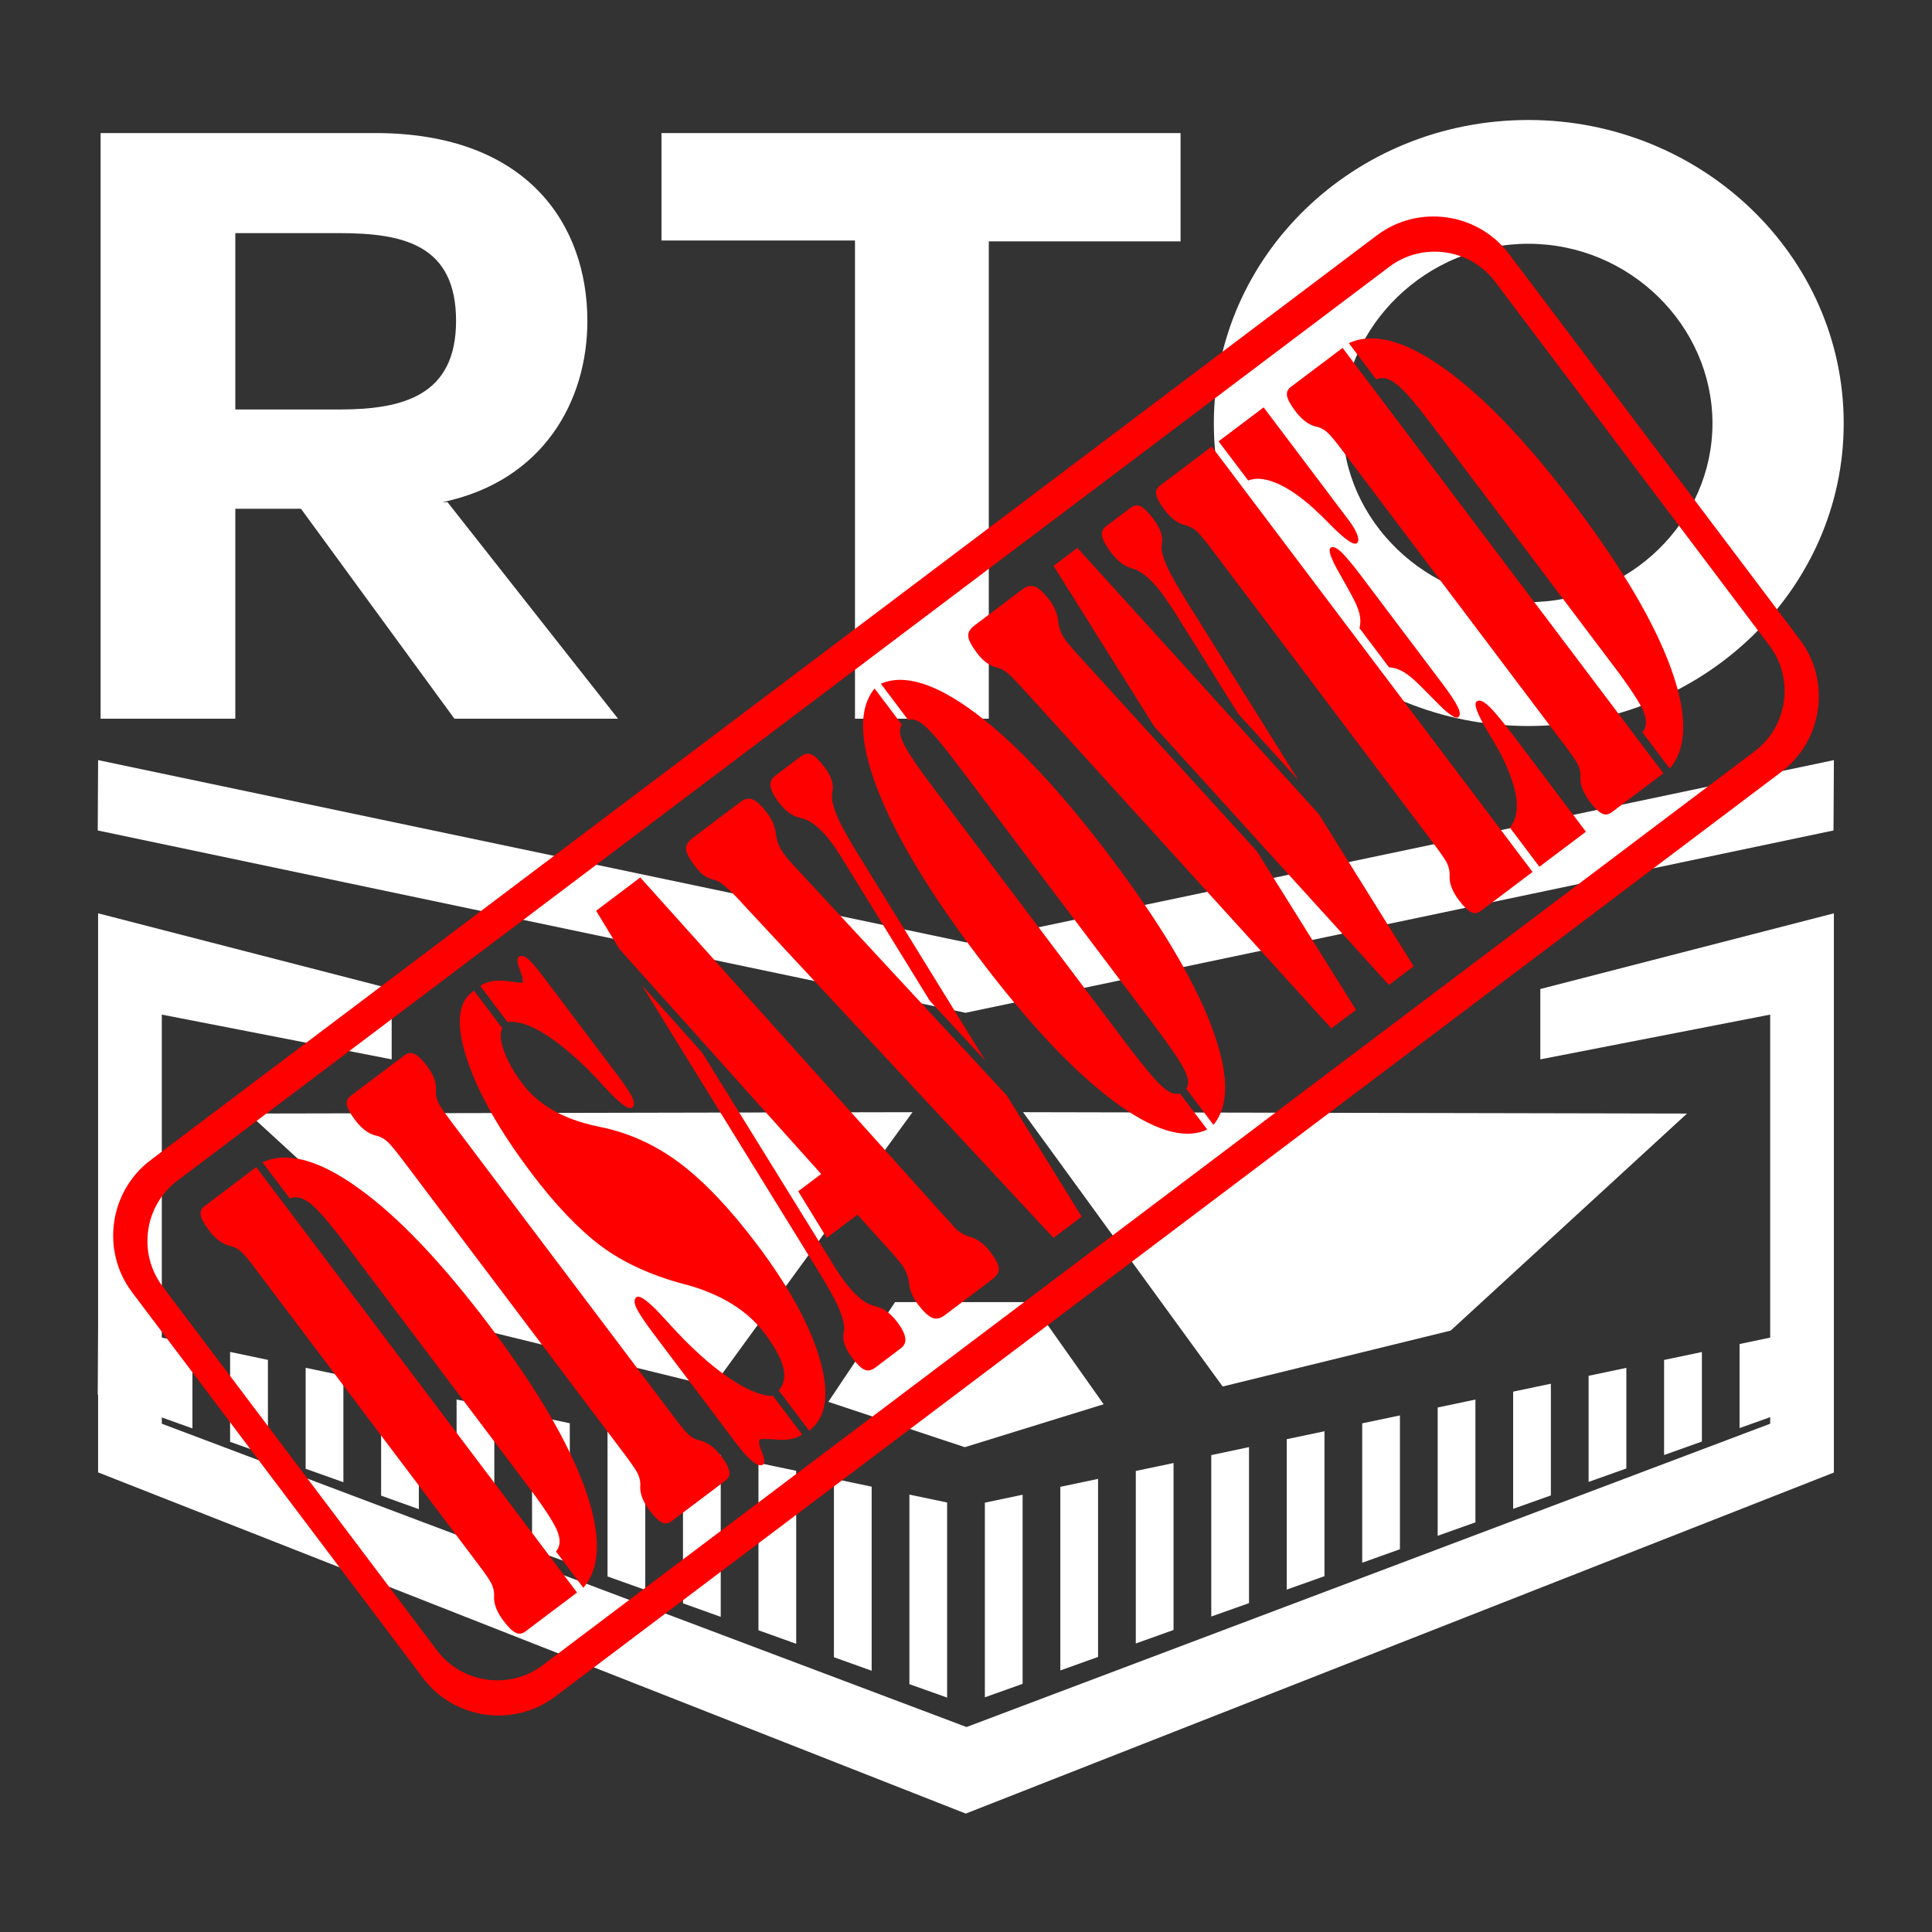 <?xml version="1.0" encoding="UTF-8"?>
<!DOCTYPE svg PUBLIC "-//W3C//DTD SVG 1.1//EN" "http://www.w3.org/Graphics/SVG/1.1/DTD/svg11.dtd">
<!-- Creator: CorelDRAW 2019 (64-Bit) -->
<svg xmlns="http://www.w3.org/2000/svg" xml:space="preserve" width="256px" height="256px" version="1.1" style="shape-rendering:geometricPrecision; text-rendering:geometricPrecision; image-rendering:optimizeQuality; fill-rule:evenodd; clip-rule:evenodd"
viewBox="0 0 256 256"
 xmlns:xlink="http://www.w3.org/1999/xlink"
 xmlns:xodm="http://www.corel.com/coreldraw/odm/2003">
 <rect x="0" y="0" width="256" height="256" fill="#333333" stroke="none"/>
 <defs>
  <style type="text/css">
   <![CDATA[
    .fil0 {fill:none}
    .fil1 {fill:white}
    .fil2 {fill:red;fill-rule:nonzero}
   ]]>
  </style>
 </defs>
 <g id="Layer_x0020_1">
  <rect class="fil0" width="256" height="256"/>
  <path class="fil1" d="M13 121.02l38.9 10.03 0 9.32 -30.46 -5.93 0 42.8 4.06 0.85 0 11.18 -4.06 -1.45 0 0.83 106.63 40.19 106.49 -40.19 0 -0.87 -4.06 1.45 0 -11.14 4.06 -0.85 0 -42.8 -30.46 5.93 0 -9.32 38.9 -10.03 0 54.45 0 19.65 -115.03 45.19 -114.97 -45.21 0 -10.29 -0.05 -0.02 0.05 -9.32 0 -54.45zm45.63 -54.48c13.44,-2.83 19.2,-13.48 19.2,-24.02 0,-12.61 -7.8,-24.89 -28.13,-24.89l-36.37 0 0 77.6 17.85 0 0 -27.82 8.7 0 20.33 27.82 21.68 0 -22.59 -28.69 -0.67 0zm-13.67 -35.65c8.47,0 15.47,1.52 15.47,11.63 0,9.89 -7,11.74 -15.47,11.74l-13.78 0 0 -23.37 13.78 0zm68.33 64.34l17.73 0 0 -63.25 25.41 0 0 -14.35 -68.78 0 0 14.24 25.64 0 0 63.36zm131.01 -39.13c0,-22.27 -18.86,-40.2 -41.79,-40.2 -23.04,0 -41.67,17.93 -41.67,40.2 0,22.17 18.63,40.1 41.67,40.1 22.93,0 41.79,-17.93 41.79,-40.1zm-41.79 -23.8c13.45,0 24.4,10.87 24.4,23.8 0,12.94 -10.95,23.69 -24.4,23.69 -13.44,0 -24.62,-10.75 -24.62,-23.69 0,-12.93 11.18,-23.8 24.62,-23.8zm-66.95 115.07l87.98 0.18 -31.32 28.76 -30.21 7.41 -26.45 -36.35zm-105.07 43.68l5.01 1.78 0 -12.64 -5.01 -1.05 0 11.91zm10.01 3.57l5 1.78 0 -14.11 -5 -1.05 0 13.38zm10 3.56l5 1.79 0 -15.58 -5 -1.05 0 14.84zm10 3.57l5 1.79 0 -17.05 -5 -1.05 0 16.31zm10 3.57l5 1.79 0 -18.52 -5 -1.05 0 17.78zm10 3.57l5 1.78 0 -19.98 -5 -1.05 0 19.25zm10 3.56l5 1.79 0 -21.45 -5 -1.05 0 20.71zm10 3.57l5 1.79 0 -22.92 -5 -1.05 0 22.18zm10 3.57l5 1.79 0 -24.39 -5 -1.05 0 23.65zm10 3.57l5 1.78 0 -25.85 -5 -1.05 0 25.12zm10 1.74l5 -1.78 0 -25.06 -5 1.05 0 25.79zm10 -3.56l5 -1.79 0 -23.59 -5 1.05 0 24.33zm10 -3.57l5 -1.79 0 -22.12 -5 1.05 0 22.86zm10 -3.57l5 -1.78 0 -20.67 -5 1.06 0 21.39zm10 -3.57l5 -1.78 0 -19.2 -5 1.05 0 19.93zm10 -3.56l5 -1.79 0 -17.73 -5 1.05 0 18.47zm10 -3.57l5 -1.78 0 -16.27 -5 1.05 0 17zm10 -3.57l5 -1.78 0 -14.8 -5 1.05 0 15.53zm10 -3.57l5 -1.78 0 -13.33 -5 1.05 0 14.06zm10 -3.56l5.01 -1.79 0 -11.86 -5.01 1.05 0 12.6zm-110.74 -7.05l18.08 6.01 18.4 -5.69 -9.56 -13.53 -18.08 0 -8.84 13.21zm11.15 -38.38l-87.97 0.18 31.31 28.76 30.21 7.41 26.45 -36.35zm-107.91 -46.65l115.04 24.16 114.96 -24.16 -0.05 9.32 -115.01 24.16 -114.99 -24.16 0.05 -9.32z"/>
  <path class="fil2" d="M77.29 210.39l-3.62 -4.81c0.59,-0.67 0.63,-1.6 0.15,-2.76 -0.48,-1.16 -1.79,-3.16 -3.93,-5.99l-24.1 -31.97c-2.14,-2.83 -3.7,-4.64 -4.69,-5.41 -0.99,-0.78 -1.89,-1 -2.69,-0.63l-3.63 -4.8c3.23,-1.49 7.46,-0.37 12.72,3.42 5.25,3.76 11.01,9.81 17.31,18.15 6.29,8.35 10.52,15.55 12.7,21.63 2.18,6.1 2.11,10.48 -0.22,13.17zm-55.75 -39.94c-3.31,-4.39 -2.43,-10.69 1.96,-14l160.59 -121.1c4.39,-3.31 10.69,-2.43 14,1.96l36.37 48.24c3.32,4.39 2.43,10.69 -1.96,14l-160.59 121.1c-4.39,3.31 -10.69,2.43 -14,-1.96l-36.37 -48.24zm160.9 -139.26l-162.49 122.54c-5.48,4.14 -6.59,12.01 -2.45,17.5l38.55 51.12c4.14,5.49 12.02,6.6 17.51,2.46l162.49 -122.54c5.48,-4.14 6.59,-12.02 2.45,-17.5l-38.55 -51.12c-4.14,-5.49 -12.02,-6.6 -17.51,-2.46zm-112.84 185c-0.42,0.31 -0.85,0.37 -1.29,0.14 -0.44,-0.21 -0.97,-0.73 -1.6,-1.57 -0.85,-1.12 -1.26,-2.16 -1.25,-3.11 0.02,-0.2 0.02,-0.37 0.01,-0.49 -0.02,-0.46 -0.15,-0.93 -0.39,-1.39 -0.23,-0.46 -0.81,-1.3 -1.73,-2.52l-0.49 -0.65 -28.89 -38.31c-0.92,-1.23 -1.57,-2.01 -1.94,-2.36 -0.39,-0.36 -0.8,-0.61 -1.24,-0.76 -0.11,-0.04 -0.27,-0.08 -0.47,-0.12 -0.92,-0.25 -1.8,-0.92 -2.62,-2.01 -0.65,-0.87 -1.02,-1.54 -1.1,-2.01 -0.09,-0.5 0.08,-0.9 0.5,-1.21l6.85 -5.17 42.51 56.37 -6.86 5.17zm-15.97 -76.38c0.43,-0.32 0.87,-0.36 1.32,-0.14 0.46,0.22 1,0.75 1.63,1.58 0.83,1.09 1.22,2.11 1.19,3.04 -0.02,0.24 -0.01,0.42 -0.01,0.54 0.02,0.47 0.16,0.93 0.39,1.4 0.24,0.45 0.81,1.29 1.73,2.51l0.5 0.66 29.01 38.47c0.8,1.06 1.37,1.76 1.7,2.08 0.33,0.33 0.66,0.56 1,0.72 0.16,0.07 0.4,0.14 0.69,0.21 1.02,0.26 1.95,0.95 2.81,2.1 0.61,0.81 0.96,1.47 1.05,1.96 0.08,0.5 -0.08,0.92 -0.5,1.24l-7.17 5.4c-0.42,0.32 -0.85,0.37 -1.3,0.14 -0.43,-0.21 -0.96,-0.73 -1.59,-1.57 -0.85,-1.11 -1.26,-2.16 -1.25,-3.11 0.02,-0.2 0.02,-0.37 0.01,-0.49 -0.02,-0.46 -0.15,-0.92 -0.39,-1.39 -0.23,-0.45 -0.81,-1.29 -1.73,-2.52l-0.49 -0.65 -28.89 -38.31c-0.93,-1.22 -1.58,-2.01 -1.95,-2.35 -0.38,-0.36 -0.79,-0.61 -1.23,-0.76 -0.11,-0.05 -0.27,-0.09 -0.47,-0.13 -0.92,-0.25 -1.8,-0.92 -2.62,-2.01 -0.65,-0.87 -1.02,-1.53 -1.1,-2.01 -0.1,-0.49 0.07,-0.89 0.49,-1.21l7.17 -5.4zm13.62 -4.38l-3.62 -4.79c0.85,-0.6 1.98,-0.82 3.39,-0.66 1.4,0.18 2.12,0.26 2.14,0.25 0.21,-0.16 0.12,-0.72 -0.26,-1.69 -0.38,-0.96 -0.44,-1.55 -0.17,-1.75 0.3,-0.23 0.68,-0.15 1.13,0.19 0.46,0.35 1.11,1.09 1.96,2.22l9.96 13.2c1.09,1.45 1.77,2.48 2.03,3.1 0.27,0.61 0.25,1.04 -0.05,1.27 -0.45,0.34 -1.62,-0.53 -3.53,-2.6 -0.88,-0.96 -1.6,-1.72 -2.13,-2.26 -2.25,-2.25 -4.31,-3.93 -6.17,-5.05 -1.88,-1.12 -3.44,-1.6 -4.68,-1.43zm39.96 54.15l-4.03 -5.35c0.71,-0.79 0.91,-1.79 0.61,-3.03 -0.31,-1.23 -1.14,-2.75 -2.49,-4.55 -2.26,-2.99 -5.68,-5.11 -10.26,-6.4 -0.16,-0.04 -0.28,-0.07 -0.36,-0.08 -4.47,-1.2 -8.18,-2.91 -11.13,-5.13 -2.94,-2.23 -6,-5.44 -9.18,-9.66 -4.2,-5.57 -7.05,-10.61 -8.5,-15.06 -1.47,-4.47 -1.23,-7.43 0.7,-8.88l0.23 -0.18 3.74 4.95c-0.32,0.72 -0.23,1.78 0.27,3.13 0.5,1.36 1.31,2.78 2.42,4.26 2.14,2.83 5.45,4.72 9.94,5.65 0.33,0.08 0.58,0.13 0.76,0.16 3.72,0.82 7.17,2.44 10.33,4.85 3.18,2.43 6.51,5.95 10.03,10.61 4.3,5.71 7.09,10.82 8.38,15.36 1.28,4.53 0.8,7.65 -1.46,9.35zm-4.77 -4.6l3.85 5.11c-0.8,0.56 -1.9,0.78 -3.3,0.67 -1.41,-0.11 -2.17,-0.12 -2.27,-0.04 -0.24,0.18 -0.16,0.73 0.22,1.65 0.38,0.92 0.44,1.48 0.17,1.69 -0.29,0.21 -0.73,0.09 -1.33,-0.36 -0.6,-0.46 -1.29,-1.21 -2.1,-2.28l-11.08 -14.69c-1.2,-1.6 -1.96,-2.74 -2.28,-3.43 -0.32,-0.7 -0.31,-1.17 0.02,-1.42 0.46,-0.34 1.71,0.63 3.78,2.92 1,1.1 1.81,1.97 2.4,2.57 2.38,2.42 4.61,4.29 6.71,5.62 2.1,1.35 3.83,2 5.21,1.99zm11.18 -24.03l-4.07 3.07 -3.78 -6.17 3.04 -2.29 -26.74 -29.81 -3.08 -5.07 5.85 -4.41 39.95 44.5c0.24,0.26 0.51,0.55 0.83,0.9 0.31,0.33 0.5,0.54 0.55,0.61 0.59,0.78 1.39,1.33 2.39,1.62 1.01,0.31 1.9,0.97 2.66,1.98 0.7,0.93 1.08,1.65 1.13,2.16 0.06,0.52 -0.24,1.01 -0.87,1.48l-6.32 4.77c-0.57,0.43 -1.13,0.54 -1.66,0.31 -0.54,-0.24 -1.16,-0.83 -1.89,-1.79 -0.66,-0.88 -1.05,-1.8 -1.15,-2.74 -0.09,-0.93 -0.46,-1.82 -1.08,-2.65 -0.08,-0.11 -0.22,-0.27 -0.43,-0.51 -0.19,-0.23 -0.44,-0.53 -0.75,-0.88l-4.58 -5.08zm-20.58 -21.47l17.24 27.87c0.27,0.45 0.54,0.89 0.82,1.31 0.29,0.42 0.57,0.82 0.84,1.18 0.65,0.86 1.28,1.56 1.89,2.08 0.6,0.52 1.16,0.86 1.67,1.01 0.23,0.08 0.47,0.15 0.75,0.23 0.92,0.24 1.8,0.92 2.64,2.02 0.63,0.84 0.98,1.54 1.06,2.1 0.08,0.56 -0.11,1.02 -0.59,1.38l-3.4 2.57c-0.5,0.37 -0.97,0.46 -1.42,0.26 -0.46,-0.22 -1.02,-0.76 -1.68,-1.64 -0.89,-1.18 -1.25,-2.25 -1.08,-3.19 0.06,-0.38 0.09,-0.68 0.07,-0.91 -0.08,-0.76 -0.36,-1.67 -0.84,-2.73 -0.48,-1.04 -1.28,-2.48 -2.4,-4.3l-23.57 -38.19 8 8.95zm40.36 5.67l9.93 16.06 -3.73 2.82 -41.14 -44.21c-0.09,-0.1 -0.23,-0.25 -0.39,-0.43 -1.56,-1.69 -2.68,-2.62 -3.37,-2.79 -0.62,-0.14 -1.12,-0.36 -1.49,-0.65 -0.37,-0.28 -0.75,-0.68 -1.15,-1.22 -0.71,-0.93 -1.09,-1.66 -1.15,-2.18 -0.05,-0.53 0.24,-1.04 0.88,-1.52l6.32 -4.77c0.58,-0.43 1.13,-0.54 1.67,-0.31 0.54,0.24 1.16,0.83 1.88,1.79 0.66,0.86 1.03,1.77 1.15,2.75 0.11,0.98 0.48,1.88 1.14,2.75 0.15,0.2 0.3,0.4 0.46,0.59 0.16,0.19 0.39,0.44 0.67,0.75l28.32 30.57zm-10.18 -12.52l-11.39 -18.48c-0.28,-0.47 -0.56,-0.92 -0.87,-1.38 -0.3,-0.46 -0.57,-0.84 -0.81,-1.16 -0.64,-0.85 -1.27,-1.55 -1.89,-2.06 -0.61,-0.52 -1.18,-0.87 -1.71,-1.03 -0.19,-0.06 -0.45,-0.14 -0.76,-0.22 -0.9,-0.22 -1.76,-0.88 -2.59,-1.97 -0.64,-0.85 -1,-1.56 -1.1,-2.14 -0.08,-0.56 0.12,-1.02 0.59,-1.38l3.41 -2.57c0.5,-0.38 0.98,-0.47 1.44,-0.25 0.46,0.19 1.03,0.75 1.72,1.67 0.87,1.15 1.23,2.22 1.05,3.17 -0.07,0.39 -0.1,0.7 -0.07,0.97 0.08,0.75 0.37,1.66 0.85,2.72 0.48,1.06 1.26,2.47 2.34,4.23l17.13 27.79 -7.34 -7.91zm29.68 3.18l-25.63 -33.98c-2.16,-2.88 -3.71,-4.73 -4.63,-5.55 -0.91,-0.81 -1.68,-1.11 -2.31,-0.89l-3.61 -4.79c3.11,-1.36 7.33,-0.03 12.65,3.97 5.33,4.02 11.24,10.33 17.74,18.96 6.5,8.62 10.95,16.04 13.35,22.27 2.38,6.21 2.5,10.63 0.33,13.25l-3.61 -4.79c0.39,-0.55 0.32,-1.37 -0.22,-2.47 -0.53,-1.1 -1.89,-3.1 -4.06,-5.98zm-3.52 2.66c2.13,2.82 3.67,4.66 4.61,5.5 0.93,0.84 1.72,1.14 2.36,0.91l3.61 4.79c-3.06,1.42 -7.27,0.1 -12.61,-3.93 -5.35,-4.04 -11.27,-10.37 -17.77,-18.99 -6.51,-8.62 -10.95,-16.04 -13.35,-22.27 -2.38,-6.22 -2.5,-10.64 -0.34,-13.25l3.61 4.79c-0.39,0.55 -0.32,1.39 0.23,2.52 0.55,1.13 1.88,3.11 4.02,5.94l25.63 33.99zm22.66 -35.1l-8 -8.83 -8.41 -13.47c-0.29,-0.45 -0.57,-0.88 -0.89,-1.33 -0.3,-0.44 -0.59,-0.85 -0.86,-1.21 -0.61,-0.81 -1.2,-1.46 -1.77,-1.97 -0.57,-0.5 -1.14,-0.87 -1.7,-1.11 -0.17,-0.06 -0.4,-0.14 -0.68,-0.22 -0.88,-0.28 -1.71,-0.96 -2.54,-2.05 -0.65,-0.87 -1.03,-1.56 -1.15,-2.12 -0.1,-0.55 0.06,-0.98 0.48,-1.3l3.28 -2.47c0.46,-0.35 0.91,-0.42 1.36,-0.19 0.43,0.21 0.99,0.77 1.69,1.69 0.88,1.17 1.25,2.21 1.12,3.12 -0.06,0.37 -0.07,0.68 -0.05,0.89 0.09,0.7 0.38,1.57 0.86,2.57 0.48,1.01 1.31,2.45 2.48,4.35l14.78 23.65zm15.28 24.67l-3.28 2.47 -31.12 -34.27 -13.32 -21.26 3.16 -2.38 31.98 35.26 12.58 20.18zm-20.79 -15.26l13.15 21.03 -3.27 2.46 -40.57 -44.68c-1.15,-1.26 -1.91,-2.05 -2.3,-2.38 -0.38,-0.32 -0.76,-0.53 -1.13,-0.67 -0.08,-0.02 -0.22,-0.06 -0.43,-0.12 -0.9,-0.23 -1.75,-0.86 -2.51,-1.88 -0.74,-0.97 -1.12,-1.7 -1.17,-2.21 -0.06,-0.52 0.23,-1.01 0.86,-1.48l6.33 -4.77c0.58,-0.44 1.15,-0.55 1.68,-0.33 0.55,0.23 1.18,0.82 1.9,1.78 0.67,0.89 1.04,1.8 1.14,2.75 0.09,0.96 0.45,1.85 1.08,2.68 0.12,0.16 0.29,0.36 0.49,0.6 0.22,0.26 0.45,0.52 0.71,0.82l24.04 26.4zm17.52 -24.36l-3.91 -5.19c0.16,-0.64 0.15,-1.3 -0.02,-1.97 -0.18,-0.68 -0.53,-1.5 -1.07,-2.47 -0.39,-0.72 -0.91,-1.67 -1.56,-2.8 -1.15,-2 -1.54,-3.13 -1.17,-3.41 0.28,-0.21 0.71,-0.05 1.31,0.48 0.59,0.54 1.49,1.61 2.71,3.22l10.68 14.17c1.1,1.45 1.81,2.52 2.14,3.21 0.33,0.7 0.36,1.15 0.08,1.36 -0.38,0.29 -1.37,-0.41 -2.96,-2.05 -0.88,-0.9 -1.61,-1.62 -2.19,-2.2 -0.81,-0.81 -1.53,-1.4 -2.14,-1.75 -0.61,-0.36 -1.25,-0.56 -1.9,-0.6zm19.93 26.43l-3.91 -5.19c0.72,-0.87 1.01,-2.04 0.89,-3.51 -0.13,-1.47 -0.7,-3.27 -1.7,-5.42 -0.35,-0.78 -1.02,-1.97 -1.99,-3.55 -1.5,-2.5 -2.04,-3.91 -1.61,-4.23 0.35,-0.27 0.89,-0.07 1.61,0.62 0.72,0.67 1.96,2.17 3.73,4.51l9.14 12.13 -6.16 4.64zm-7.77 5.86c-0.42,0.32 -0.85,0.37 -1.3,0.15 -0.43,-0.22 -0.96,-0.74 -1.6,-1.58 -0.84,-1.11 -1.25,-2.14 -1.23,-3.09 0.01,-0.22 0.01,-0.39 0,-0.5 -0.02,-0.47 -0.16,-0.93 -0.38,-1.39 -0.24,-0.46 -0.82,-1.3 -1.73,-2.51l-0.5 -0.67 -28.9 -38.32c-0.93,-1.23 -1.58,-2.01 -1.95,-2.36 -0.37,-0.34 -0.78,-0.59 -1.22,-0.74 -0.11,-0.05 -0.28,-0.09 -0.48,-0.14 -0.92,-0.25 -1.79,-0.91 -2.61,-2 -0.66,-0.87 -1.02,-1.53 -1.1,-2.01 -0.1,-0.49 0.07,-0.89 0.49,-1.21l6.86 -5.17 42.51 56.37 -6.86 5.17zm-34.74 -62.23l5.97 -4.5 11.31 15c0.54,0.72 0.91,1.36 1.1,1.9 0.19,0.55 0.18,0.91 -0.06,1.09 -0.42,0.32 -1.59,-0.49 -3.5,-2.43 -1.24,-1.26 -2.21,-2.18 -2.89,-2.75 -1.65,-1.4 -3.17,-2.36 -4.55,-2.89 -1.37,-0.53 -2.52,-0.6 -3.46,-0.23l-3.92 -5.19zm59.77 43.36l-3.62 -4.81c0.58,-0.67 0.62,-1.6 0.15,-2.76 -0.48,-1.16 -1.79,-3.16 -3.93,-5.99l-24.11 -31.97c-2.13,-2.83 -3.7,-4.64 -4.69,-5.41 -0.99,-0.78 -1.89,-1 -2.69,-0.63l-3.62 -4.8c3.23,-1.49 7.46,-0.36 12.71,3.41 5.25,3.77 11.02,9.82 17.31,18.16 6.29,8.35 10.52,15.55 12.7,21.63 2.19,6.1 2.11,10.48 -0.21,13.17zm-7.69 5.8c-0.42,0.31 -0.85,0.37 -1.3,0.14 -0.44,-0.21 -0.97,-0.73 -1.6,-1.57 -0.84,-1.12 -1.26,-2.16 -1.24,-3.11 0.01,-0.2 0.02,-0.37 0.01,-0.49 -0.03,-0.46 -0.16,-0.93 -0.39,-1.39 -0.24,-0.46 -0.81,-1.29 -1.73,-2.52l-0.5 -0.65 -28.89 -38.31c-0.92,-1.23 -1.57,-2.01 -1.94,-2.36 -0.38,-0.36 -0.8,-0.61 -1.23,-0.76 -0.11,-0.04 -0.28,-0.08 -0.47,-0.12 -0.92,-0.25 -1.8,-0.92 -2.62,-2.02 -0.66,-0.86 -1.02,-1.53 -1.11,-2 -0.09,-0.49 0.08,-0.9 0.5,-1.21l6.86 -5.17 42.51 56.37 -6.86 5.17z"/>
 </g>
</svg>
